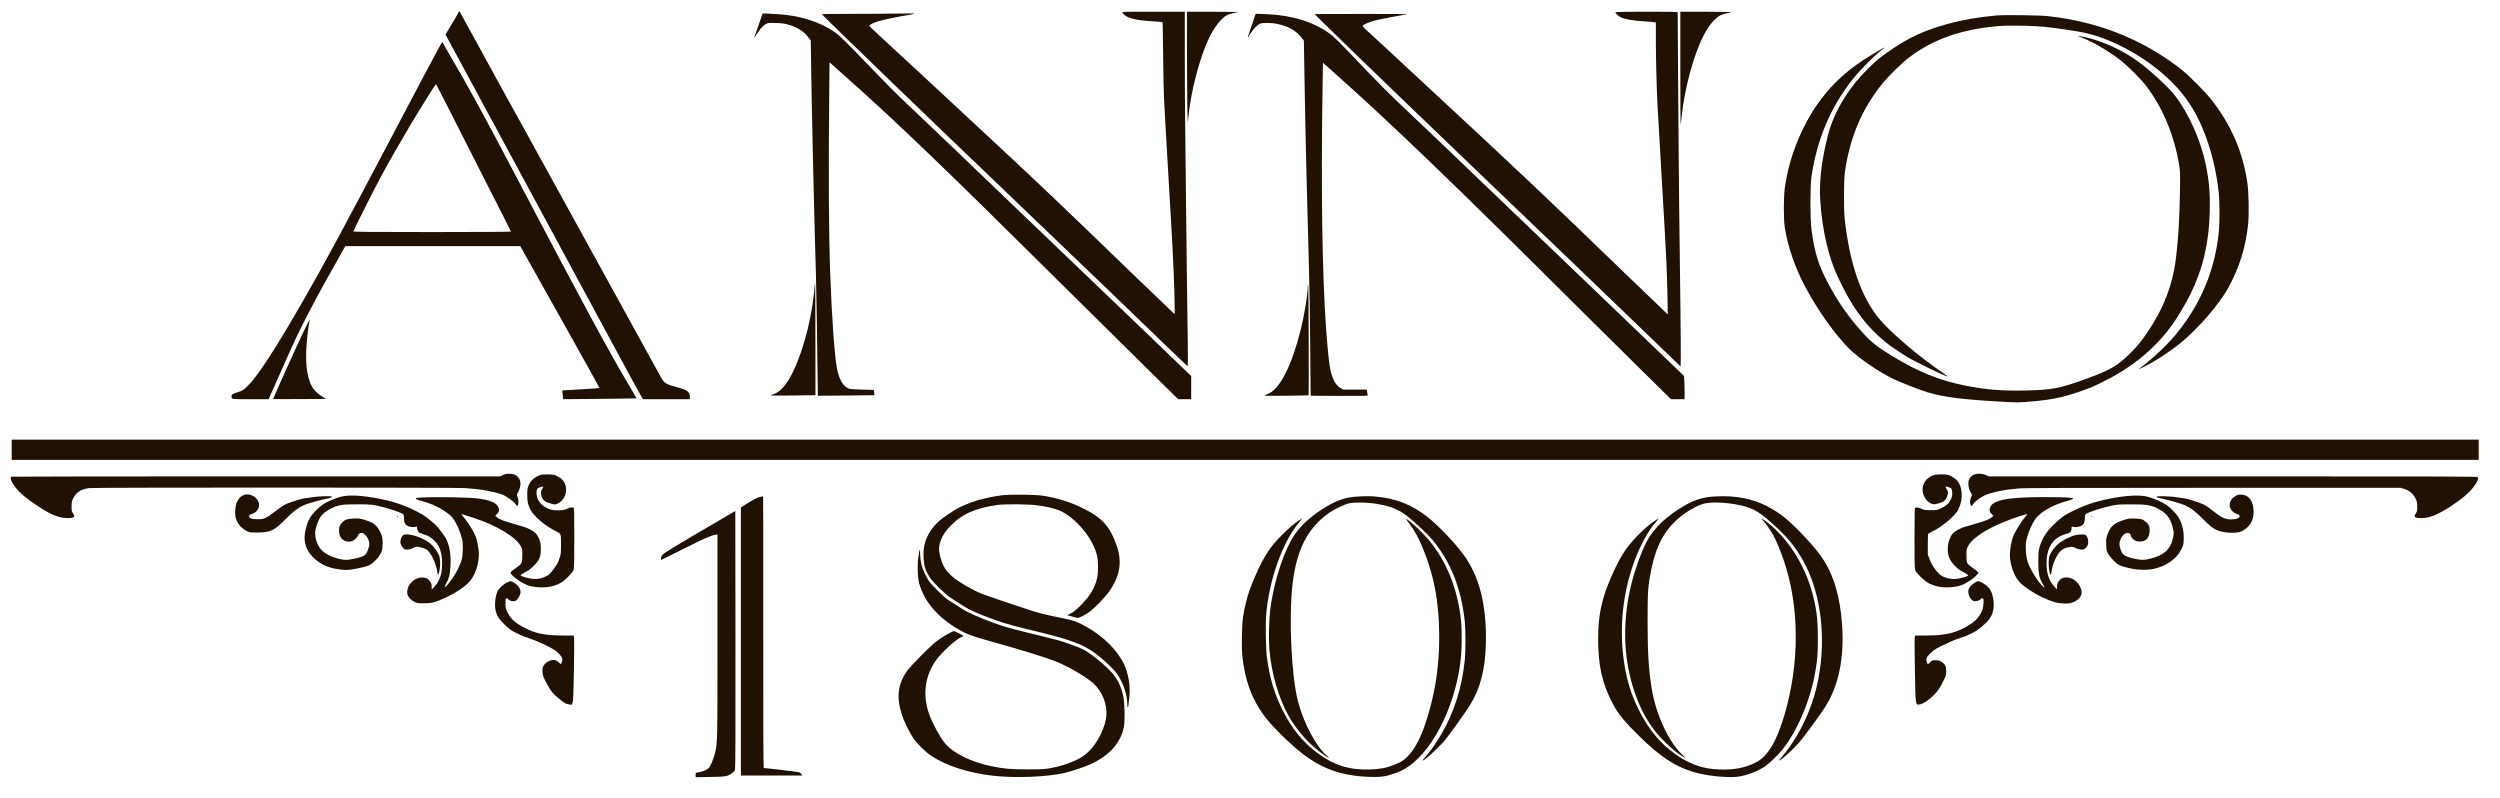 <?xml version="1.0" standalone="no"?><!DOCTYPE svg PUBLIC "-//W3C//DTD SVG 20010904//EN" "http://www.w3.org/TR/2001/REC-SVG-20010904/DTD/svg10.dtd"><svg xmlns="http://www.w3.org/2000/svg" version="1.0" width="4697pt" height="1500pt" viewBox="0 0 4697 1500" preserveAspectRatio="xMidYMid meet">

<g transform="translate(0,1500) scale(0.1,-0.1)" fill="#211102" stroke="none">
<path d="M8610 14759 c-8 -17 -36 -68 -63 -113 -28 -44 -78 -129 -113 -188 l-63 -108 98 -182 c235 -437 2143 -3967 3144 -5818 236 -437 438 -807 449 -822 l19 -28 440 0 439 0 0 49 c0 89 -55 129 -240 176 -195 50 -240 76 -297 178 -22 39 -236 428 -475 862 -394 715 -675 1227 -1228 2230 -103 187 -298 540 -432 785 -135 245 -539 978 -899 1630 -359 652 -675 1229 -703 1282 -28 54 -54 98 -57 98 -4 0 -12 -14 -19 -31z"/>
<path d="M21090 14761 c49 -92 227 -143 563 -161 100 -5 184 -13 188 -17 4 -5 9 -287 12 -628 3 -341 11 -710 17 -820 21 -402 91 -1615 125 -2175 48 -802 74 -1422 75 -1759 l0 -103 -37 33 c-21 18 -357 341 -748 718 -1464 1413 -1582 1526 -2525 2406 -638 596 -2273 2113 -2379 2207 -29 26 -50 52 -46 58 13 22 94 60 179 84 97 29 368 84 541 112 61 9 117 21 125 26 9 6 -91 7 -259 4 -151 -3 -546 -6 -878 -6 -333 0 -603 -3 -601 -8 4 -10 648 -637 1343 -1307 545 -527 746 -719 2255 -2165 1613 -1545 2271 -2177 2878 -2765 210 -203 387 -372 393 -374 8 -2 9 122 5 425 -10 660 -25 1869 -36 2924 -5 525 -12 1149 -15 1385 -3 237 -5 766 -5 1178 l0 747 -590 0 c-580 0 -591 0 -580 -19z"/>
<path d="M22301 13968 c1 -447 5 -923 8 -1058 5 -222 7 -236 14 -150 42 492 211 1147 395 1531 95 199 234 374 337 426 35 18 132 43 215 56 14 3 -199 5 -472 6 l-498 1 1 -812z"/>
<path d="M30350 14770 c0 -21 63 -79 108 -98 77 -34 242 -62 415 -72 89 -5 179 -12 200 -16 l37 -6 0 -311 c0 -347 14 -916 30 -1222 17 -323 78 -1374 115 -1995 48 -803 65 -1168 73 -1590 4 -201 7 -366 6 -368 0 -1 -356 340 -790 759 -1550 1497 -1975 1899 -3679 3479 -263 245 -639 594 -835 775 -196 182 -373 345 -394 363 -24 21 -36 39 -32 48 9 23 122 71 232 100 54 14 209 45 344 70 135 24 252 46 260 48 8 2 -380 4 -862 4 -483 0 -878 -1 -878 -2 0 -13 1364 -1333 2625 -2541 2463 -2360 2937 -2814 3585 -3440 228 -221 471 -455 540 -521 l125 -119 3 125 c4 125 -10 1456 -29 2810 -5 393 -14 1388 -19 2210 -5 822 -10 1501 -10 1508 0 9 -124 12 -585 12 -369 0 -585 -4 -585 -10z"/>
<path d="M31570 13718 c0 -584 2 -1059 6 -1056 3 3 11 69 19 146 53 525 225 1162 411 1523 62 120 126 214 192 282 96 98 131 115 322 155 31 7 -111 10 -452 11 l-498 1 0 -1062z"/>
<path d="M14319 14723 c-10 -27 -130 -376 -144 -418 -6 -19 -5 -19 7 -1 7 10 33 48 57 85 55 84 106 137 155 163 36 18 53 20 185 16 121 -4 161 -10 236 -32 175 -53 284 -123 374 -240 l44 -57 8 -587 c11 -777 62 -2968 89 -3822 8 -257 26 -1366 33 -2070 l2 -195 530 4 c292 2 531 5 533 6 2 1 -1 24 -5 51 l-8 49 -220 5 c-145 4 -230 10 -250 19 -105 45 -177 166 -219 371 -44 217 -96 931 -126 1725 -29 789 -36 1866 -21 3407 l6 627 215 -191 c1050 -932 1898 -1746 4279 -4108 591 -586 1295 -1282 1565 -1547 l491 -483 122 0 123 0 0 218 0 217 -812 781 c-447 429 -1018 976 -1268 1214 -250 239 -732 700 -1070 1025 -1252 1202 -1772 1699 -2227 2129 -134 125 -420 413 -637 640 -486 507 -598 617 -706 688 -283 188 -667 304 -1068 323 -64 3 -150 8 -190 11 -72 5 -72 5 -83 -23z"/>
<path d="M23590 14738 c0 -2 -34 -103 -75 -223 -42 -120 -74 -220 -72 -222 2 -2 22 27 43 64 53 91 148 188 199 202 57 16 199 14 292 -4 220 -42 374 -127 480 -267 l40 -53 12 -725 c15 -932 51 -2450 87 -3680 8 -283 17 -893 20 -1355 3 -462 6 -856 8 -875 l2 -35 538 -3 c509 -2 537 -1 532 15 -2 10 -8 37 -11 61 l-7 42 -218 0 -218 0 -53 28 c-97 50 -168 189 -204 396 -19 113 -50 427 -70 706 -75 1089 -98 2635 -66 4613 l6 398 205 -182 c1084 -964 2204 -2041 4635 -4460 374 -372 909 -902 1190 -1178 l509 -501 128 0 128 0 0 143 c0 79 -3 178 -6 220 l-7 76 -821 788 c-452 434 -929 892 -1061 1018 -450 429 -909 869 -1660 1590 -793 762 -1445 1384 -1837 1754 -131 123 -358 350 -506 505 -678 710 -695 727 -841 823 -228 151 -531 254 -871 297 -124 16 -450 33 -450 24z"/>
<path d="M37510 14709 c-643 -54 -1228 -212 -1668 -451 -140 -76 -372 -228 -502 -329 -136 -105 -356 -323 -473 -469 -258 -321 -436 -660 -522 -994 -121 -474 -169 -873 -146 -1231 19 -293 57 -556 117 -805 79 -327 151 -520 320 -850 219 -429 452 -728 777 -997 91 -75 151 -117 371 -261 136 -88 698 -365 806 -397 14 -4 -33 33 -105 82 -430 292 -956 739 -1171 995 -343 409 -562 1038 -656 1888 -20 181 -17 735 5 885 93 640 313 1163 688 1636 120 152 382 409 526 517 460 344 995 528 1687 583 187 15 658 6 851 -15 276 -31 604 -80 750 -112 544 -119 1191 -482 1621 -909 158 -158 240 -257 355 -429 274 -411 478 -1036 544 -1661 21 -197 21 -573 0 -766 -73 -689 -328 -1306 -767 -1857 -175 -219 -438 -470 -724 -690 -43 -33 138 58 269 135 157 93 353 227 480 328 336 267 751 744 925 1063 201 366 319 739 367 1162 24 203 16 625 -14 825 -89 575 -299 1060 -667 1535 -110 143 -433 467 -577 580 -524 410 -1134 708 -1783 869 -256 63 -428 94 -709 127 -154 18 -814 27 -975 13z"/>
<path d="M39080 14309 c25 -11 87 -38 138 -61 184 -80 450 -244 636 -391 124 -98 369 -343 457 -457 322 -416 546 -954 635 -1525 15 -96 16 -159 11 -485 -9 -522 -33 -910 -77 -1257 -62 -486 -224 -911 -512 -1343 -125 -188 -207 -290 -343 -425 -239 -238 -380 -320 -849 -490 -471 -172 -637 -203 -1131 -212 -446 -8 -743 16 -1120 92 -487 97 -877 255 -1370 553 -276 168 -384 251 -539 420 -287 313 -484 595 -692 993 -167 320 -238 560 -291 979 -25 198 -25 794 0 970 102 713 360 1321 789 1858 120 150 389 422 506 512 45 35 82 65 82 67 0 11 -289 -160 -425 -250 -447 -299 -779 -662 -1034 -1131 -218 -401 -357 -819 -418 -1256 -24 -174 -24 -602 0 -748 60 -364 188 -738 374 -1092 239 -455 581 -935 857 -1203 167 -163 558 -427 801 -543 156 -74 505 -211 645 -253 321 -96 670 -139 1479 -183 217 -11 251 -11 490 10 342 29 570 74 852 171 240 81 305 109 539 228 518 263 943 621 1248 1049 96 135 258 409 336 568 235 479 349 966 363 1546 8 346 -11 575 -73 878 -95 466 -323 977 -589 1317 -117 150 -444 451 -679 625 -291 215 -671 389 -1015 465 -63 14 -117 25 -120 24 -3 0 14 -9 39 -20z"/>
<path d="M8243 14097 c-116 -211 -360 -672 -868 -1637 -916 -1740 -1282 -2419 -1681 -3112 -536 -932 -859 -1426 -1052 -1610 -76 -72 -86 -79 -169 -104 -98 -30 -123 -46 -123 -80 0 -57 -17 -54 355 -54 l342 0 26 58 c441 998 445 1008 614 1347 164 328 299 580 584 1085 l216 385 1644 0 1644 0 157 -280 c86 -154 422 -752 746 -1330 324 -577 587 -1052 585 -1055 -3 -3 -161 -14 -351 -25 l-347 -20 3 -40 c1 -22 5 -59 8 -83 l5 -42 687 6 c378 4 689 8 690 10 2 1 -39 74 -91 161 -431 723 -884 1560 -2152 3973 -635 1209 -924 1737 -1270 2325 -46 77 -93 161 -106 188 -13 26 -25 47 -28 47 -4 0 -34 -51 -68 -113z m235 -1234 c396 -784 707 -1396 930 -1832 106 -206 192 -378 192 -382 0 -5 -657 -9 -1480 -9 -1177 0 -1480 3 -1480 13 0 18 397 806 524 1042 144 266 366 654 546 955 191 320 472 770 480 770 3 0 133 -251 288 -557z"/>
<path d="M15310 9667 c0 -9 -7 -85 -16 -169 -59 -580 -251 -1251 -458 -1601 -102 -173 -193 -264 -303 -303 -29 -10 -53 -21 -53 -24 0 -3 189 -3 421 0 l420 5 -1 1049 c0 578 -3 1052 -5 1055 -3 2 -5 -3 -5 -12z"/>
<path d="M24578 9654 c-5 -4 -8 -23 -8 -43 0 -140 -63 -527 -130 -796 -165 -668 -383 -1106 -600 -1207 -30 -14 -66 -30 -80 -37 -19 -9 73 -10 399 -6 233 3 426 6 428 8 2 2 2 473 1 1046 -2 574 -6 1039 -10 1035z"/>
<path d="M5705 8772 c-170 -357 -578 -1262 -572 -1269 2 -2 226 -2 497 -1 l494 3 -60 37 c-131 81 -197 159 -245 289 -78 213 -88 520 -33 954 8 66 20 140 25 164 5 24 8 45 6 47 -2 2 -52 -98 -112 -224z"/>
<path d="M220 6550 l0 -190 23175 0 23175 0 0 190 0 190 -23175 0 -23175 0 0 -190z"/>
<path d="M9452 6075 l-54 -25 -4583 0 c-2521 0 -4590 -3 -4599 -6 -35 -14 -8 -91 67 -190 88 -116 213 -222 431 -365 235 -155 390 -219 535 -222 145 -3 172 16 124 86 -26 37 -28 48 -28 131 0 80 4 98 29 150 58 119 151 178 306 196 105 13 6938 12 7060 0 52 -5 151 -15 220 -20 130 -12 374 -63 471 -99 81 -31 218 -128 252 -179 23 -35 32 -41 43 -31 20 16 18 119 -3 163 -16 35 -16 36 16 98 65 130 50 246 -42 305 -34 22 -56 28 -117 31 -64 2 -83 -1 -128 -23z"/>
<path d="M37084 6081 c-57 -26 -96 -80 -102 -140 -6 -65 13 -147 45 -195 23 -36 25 -43 13 -70 -28 -70 -33 -100 -21 -144 13 -46 28 -50 47 -13 26 52 144 140 246 185 69 30 293 84 399 96 46 5 140 15 209 22 101 10 807 13 3655 13 l3530 0 72 -23 c94 -29 167 -94 209 -184 25 -54 29 -75 29 -149 0 -77 -3 -90 -28 -126 -48 -70 -21 -89 124 -86 143 3 290 63 529 218 215 139 350 254 442 378 65 88 89 147 68 172 -11 13 -492 15 -4600 15 l-4588 0 -54 25 c-67 31 -163 34 -224 6z"/>
<path d="M10153 6076 c-107 -35 -186 -106 -224 -202 -20 -50 -23 -77 -23 -174 0 -126 10 -171 57 -270 59 -121 269 -303 463 -400 121 -61 114 -44 114 -274 0 -145 -3 -170 -24 -232 -35 -104 -45 -121 -118 -220 -51 -70 -79 -99 -120 -122 -79 -45 -168 -65 -260 -59 -76 5 -238 51 -238 67 0 9 75 57 135 86 22 10 74 53 116 95 99 99 129 169 130 297 1 48 -2 105 -6 127 -12 61 -52 146 -88 183 -45 47 -146 101 -236 127 -386 112 -438 130 -496 179 l-30 25 32 33 c43 45 49 76 25 131 -37 82 -157 132 -394 163 -143 19 -760 30 -1006 19 -133 -6 -153 -9 -150 -23 2 -11 30 -23 88 -38 179 -46 317 -106 455 -198 87 -58 120 -87 157 -138 70 -96 132 -237 172 -393 19 -74 14 -289 -9 -380 -16 -64 -90 -222 -137 -292 -15 -24 -42 -64 -60 -90 -35 -53 -95 -120 -119 -133 -10 -6 -2 18 23 65 58 111 67 145 79 301 18 218 -10 405 -81 543 -27 53 -162 233 -192 257 -14 10 -65 54 -113 96 -154 137 -492 292 -790 363 -359 86 -672 115 -845 80 -117 -24 -288 -95 -378 -157 -74 -50 -181 -157 -227 -228 -48 -72 -88 -191 -106 -312 -35 -235 79 -436 326 -579 121 -70 346 -117 500 -105 93 8 286 49 365 79 94 35 225 180 256 285 17 54 18 202 3 257 -20 71 -67 159 -109 202 -50 53 -97 77 -220 116 -87 27 -104 29 -205 25 -125 -5 -170 -22 -224 -84 -41 -46 -51 -73 -51 -137 0 -76 18 -128 57 -164 74 -71 187 -66 260 10 23 23 43 53 45 66 3 27 47 46 81 35 59 -19 127 -128 127 -205 0 -49 -41 -164 -70 -194 -30 -32 -106 -61 -227 -85 -121 -24 -159 -25 -252 -5 -157 33 -297 105 -364 187 -73 90 -113 218 -104 328 7 85 60 228 107 291 71 94 241 188 385 212 40 7 172 12 310 12 260 0 295 -5 525 -67 124 -34 281 -90 318 -114 19 -13 22 -23 22 -82 0 -81 20 -120 76 -147 42 -20 115 -25 153 -11 16 5 21 5 17 -3 -12 -19 14 -90 39 -107 13 -8 46 -21 74 -29 86 -22 160 -67 220 -131 63 -67 84 -105 115 -209 31 -103 29 -342 -3 -434 -37 -106 -62 -151 -117 -210 l-53 -56 -1 56 c0 48 -5 62 -35 101 -39 52 -75 68 -149 68 -158 -1 -300 -166 -272 -315 10 -49 69 -113 136 -144 50 -24 66 -26 180 -25 151 0 202 14 411 110 161 74 322 179 414 269 112 110 187 295 200 495 5 66 1 115 -18 221 -22 122 -30 147 -81 245 -31 60 -78 138 -105 174 -28 36 -66 87 -87 113 l-37 48 29 -6 c16 -4 115 -35 219 -70 431 -143 787 -361 873 -535 25 -51 27 -63 25 -172 -2 -137 -7 -149 -99 -213 -31 -22 -73 -54 -93 -71 -35 -31 -35 -32 -18 -58 30 -46 143 -131 239 -179 79 -40 109 -50 203 -63 184 -27 363 1 493 77 84 50 225 194 240 245 9 30 12 198 12 602 0 501 -2 560 -16 566 -22 9 -96 -4 -114 -20 -27 -23 -119 -36 -214 -32 -77 4 -101 10 -161 38 -136 65 -205 165 -205 294 0 66 17 88 79 107 51 15 59 8 32 -30 -30 -42 -35 -81 -17 -143 23 -79 62 -110 187 -143 65 -17 66 -17 117 5 119 51 185 203 147 338 -23 80 -68 132 -151 173 -59 30 -76 33 -172 36 -72 2 -121 -2 -149 -11z"/>
<path d="M36357 6080 c-183 -46 -277 -207 -218 -375 34 -95 98 -158 182 -178 32 -8 147 24 195 53 39 25 68 75 79 138 6 35 3 49 -20 88 -15 25 -24 48 -21 51 8 8 77 -13 101 -31 14 -10 20 -29 23 -78 3 -55 0 -73 -25 -128 -36 -78 -76 -115 -179 -167 -78 -38 -79 -38 -199 -38 -102 0 -126 3 -160 21 -44 23 -108 36 -131 27 -12 -4 -14 -88 -14 -576 0 -554 1 -572 20 -613 28 -57 171 -192 247 -232 140 -74 315 -96 501 -64 99 18 123 26 205 72 101 58 175 115 209 162 l21 31 -35 31 c-20 17 -63 50 -96 73 -89 62 -94 72 -96 211 -1 107 1 122 25 172 60 126 252 269 539 403 161 75 442 178 549 202 l34 7 -47 -58 c-75 -94 -169 -243 -209 -329 -48 -107 -82 -302 -73 -425 12 -172 81 -354 174 -460 74 -85 265 -214 430 -290 195 -90 263 -110 393 -117 93 -5 114 -3 174 17 106 35 175 109 175 188 0 96 -75 208 -172 256 -66 33 -157 36 -205 6 -52 -31 -88 -95 -87 -154 l1 -50 -55 59 c-95 103 -142 244 -142 432 0 236 78 403 229 493 36 22 92 46 123 54 98 25 118 44 118 111 0 33 2 36 23 28 39 -14 110 -7 155 16 53 27 72 67 72 149 0 44 5 63 18 74 38 33 309 121 487 158 96 20 141 23 350 24 332 1 405 -13 569 -109 120 -70 186 -164 227 -322 24 -96 24 -131 -1 -229 -49 -192 -171 -297 -416 -359 -117 -30 -157 -31 -287 -5 -124 25 -196 53 -230 88 -30 32 -67 136 -67 189 0 87 67 192 133 208 35 9 77 -11 77 -36 0 -29 34 -74 77 -100 27 -17 52 -23 98 -23 113 -2 175 65 183 195 5 76 -16 129 -69 173 -60 50 -88 59 -204 64 -101 4 -118 2 -207 -26 -187 -58 -250 -112 -308 -264 -30 -79 -32 -88 -28 -198 3 -105 6 -120 33 -170 16 -30 64 -89 105 -131 86 -87 112 -100 305 -145 159 -37 346 -39 472 -6 126 34 185 58 267 113 110 74 179 149 229 248 41 82 42 88 45 198 5 144 -27 279 -91 391 -47 82 -162 200 -253 258 -84 54 -268 129 -360 148 -180 36 -486 8 -850 -79 -186 -45 -334 -100 -533 -198 -151 -75 -174 -91 -287 -189 -186 -164 -285 -308 -336 -493 -19 -70 -22 -104 -22 -275 1 -223 14 -287 84 -412 22 -37 36 -68 32 -68 -4 0 -29 21 -54 48 -80 82 -191 258 -244 387 -36 86 -51 173 -53 305 -2 98 2 128 24 204 37 127 92 250 148 334 97 142 334 279 612 352 213 57 123 70 -470 70 -682 0 -962 -61 -991 -215 -8 -44 3 -74 39 -108 l31 -28 -30 -25 c-16 -14 -52 -36 -80 -49 -44 -20 -264 -89 -423 -132 -62 -17 -136 -52 -198 -95 -31 -21 -51 -47 -78 -101 -63 -127 -68 -284 -14 -405 36 -80 153 -201 227 -235 57 -26 122 -68 122 -79 0 -14 -160 -60 -231 -65 -95 -7 -195 15 -271 60 -75 46 -176 183 -223 304 l-35 93 0 184 c0 101 3 192 6 201 4 9 36 29 72 46 173 78 428 290 490 406 79 150 92 339 32 479 -28 63 -81 117 -156 155 -62 31 -75 34 -168 36 -56 1 -118 -2 -139 -7z"/>
<path d="M4565 5693 c-43 -22 -64 -42 -92 -87 -33 -51 -42 -83 -53 -181 -19 -177 53 -312 215 -402 49 -27 54 -28 200 -28 243 1 315 34 520 241 174 176 267 242 407 293 76 28 303 89 373 101 33 6 71 15 85 21 23 10 24 11 6 21 -25 14 -281 2 -385 -17 -42 -8 -88 -15 -103 -15 -42 0 -286 -74 -368 -112 -47 -22 -118 -70 -190 -128 -63 -51 -144 -107 -180 -124 -59 -28 -74 -31 -160 -31 -110 0 -153 15 -158 55 -3 23 3 28 52 44 167 57 180 246 23 336 -60 35 -141 40 -192 13z"/>
<path d="M18830 5695 c-293 -37 -558 -111 -777 -215 -140 -68 -355 -214 -445 -303 -129 -127 -210 -271 -242 -429 -28 -137 -16 -347 26 -453 6 -16 32 -66 57 -110 35 -63 75 -110 189 -223 80 -79 170 -160 201 -179 31 -20 106 -69 166 -108 160 -105 257 -155 467 -239 255 -102 479 -173 758 -240 575 -139 731 -181 896 -242 185 -67 224 -85 352 -162 163 -98 443 -349 518 -465 118 -182 183 -382 184 -564 0 -29 4 -53 9 -53 8 0 13 32 31 215 19 183 -22 426 -98 588 -125 267 -389 531 -713 712 -174 98 -238 120 -539 180 -179 35 -336 74 -450 109 -272 86 -883 293 -979 332 -178 73 -427 218 -536 310 -137 118 -195 210 -241 390 -31 121 -28 200 14 308 40 102 92 177 196 282 209 211 452 317 861 376 140 20 578 17 745 -5 182 -24 332 -59 420 -96 311 -132 648 -540 714 -863 20 -98 21 -303 1 -396 -32 -153 -99 -285 -211 -417 -117 -136 -213 -223 -286 -259 l-67 -33 89 -26 c49 -15 97 -27 107 -27 30 0 153 64 223 115 96 70 296 277 368 380 202 287 248 553 146 852 -130 379 -278 541 -669 729 -215 104 -462 179 -715 220 -142 22 -621 28 -770 9z"/>
<path d="M42015 5689 c-54 -29 -83 -57 -106 -101 -49 -96 3 -205 117 -244 54 -18 62 -30 44 -64 -14 -25 -99 -43 -179 -38 -97 7 -173 46 -310 156 -71 58 -145 108 -191 129 -81 38 -325 113 -368 113 -15 0 -62 7 -104 15 -99 19 -368 30 -388 16 -8 -5 -12 -12 -9 -15 3 -3 48 -14 100 -25 126 -25 371 -96 437 -126 97 -45 195 -119 321 -246 148 -147 187 -179 273 -219 118 -55 375 -68 464 -22 152 78 229 204 225 372 -4 193 -87 310 -226 317 -46 3 -69 -2 -100 -18z"/>
<path d="M14281 5664 c-61 -16 -133 -53 -268 -139 l-93 -59 0 -2518 0 -2518 575 0 575 0 -12 24 c-6 14 -22 29 -37 35 -21 8 -625 81 -669 81 -10 0 -13 476 -12 2551 1 1403 0 2552 -2 2554 -1 1 -27 -4 -57 -11z"/>
<path d="M25475 5669 c-193 -14 -354 -68 -546 -182 -256 -153 -445 -314 -577 -492 -214 -289 -421 -907 -487 -1455 -23 -188 -31 -564 -16 -742 38 -444 172 -910 358 -1243 128 -230 338 -480 543 -645 100 -80 209 -154 217 -147 2 3 -17 22 -42 43 -195 162 -434 613 -539 1017 -125 482 -175 1590 -100 2217 75 627 279 1030 662 1308 125 90 307 177 412 198 109 22 355 15 520 -15 263 -46 413 -109 580 -244 145 -118 376 -336 455 -432 344 -416 538 -907 606 -1535 16 -146 16 -558 0 -715 -52 -519 -201 -991 -442 -1401 -88 -150 -210 -325 -286 -409 -39 -44 -70 -82 -67 -84 20 -20 317 253 436 400 83 103 383 524 452 634 200 321 293 682 303 1180 15 715 -126 1262 -432 1670 -161 215 -452 521 -640 672 -303 244 -605 368 -985 402 -129 12 -210 12 -385 0z"/>
<path d="M32230 5673 c-216 -10 -380 -57 -565 -163 -353 -202 -590 -426 -729 -690 -99 -188 -219 -521 -286 -795 -187 -760 -148 -1507 112 -2169 92 -234 203 -428 356 -621 72 -91 254 -269 356 -349 78 -61 176 -126 190 -126 4 0 -23 28 -59 62 -255 238 -498 766 -574 1248 -57 358 -76 664 -76 1255 0 561 7 667 65 955 103 515 286 825 635 1075 104 75 264 157 350 181 145 39 446 26 696 -30 263 -60 378 -133 715 -451 196 -186 330 -357 459 -584 309 -547 427 -1327 314 -2074 -66 -445 -210 -849 -433 -1225 -90 -150 -192 -294 -270 -381 -179 -199 86 10 289 228 99 106 434 563 539 735 232 380 335 894 297 1481 -35 544 -155 954 -376 1285 -125 187 -458 548 -665 722 -250 210 -518 342 -805 398 -178 34 -323 43 -535 33z"/>
<path d="M13775 5376 c-22 -13 -227 -132 -455 -266 -627 -366 -842 -498 -872 -533 -19 -20 -28 -43 -28 -64 0 -18 1 -33 3 -33 2 0 194 96 428 213 386 195 502 245 597 261 l32 6 0 -1905 c0 -2047 1 -2018 -51 -2220 -26 -103 -82 -232 -115 -266 -30 -32 -104 -63 -186 -79 l-58 -11 0 -41 0 -40 268 5 c217 3 278 8 324 22 64 20 129 70 147 112 8 21 11 645 9 2445 l-3 2418 -40 -24z"/>
<path d="M7455 5300 c3 -5 11 -10 16 -10 6 0 7 5 4 10 -3 6 -11 10 -16 10 -6 0 -7 -4 -4 -10z"/>
<path d="M39285 5300 c-3 -5 -1 -10 4 -10 6 0 11 5 11 10 0 6 -2 10 -4 10 -3 0 -8 -4 -11 -10z"/>
<path d="M24357 5189 c-122 -88 -333 -291 -438 -421 -130 -162 -242 -364 -374 -679 -93 -221 -154 -439 -191 -681 -21 -141 -30 -561 -15 -714 47 -471 180 -833 427 -1162 135 -179 469 -508 699 -687 376 -293 748 -423 1265 -441 205 -8 297 5 460 61 123 43 193 78 277 137 495 348 906 1215 984 2078 15 165 15 506 0 650 -39 369 -128 699 -271 998 -132 274 -275 477 -485 688 -114 114 -255 234 -277 234 -5 0 23 -41 61 -91 101 -135 154 -227 230 -405 229 -531 331 -1060 331 -1718 0 -525 -64 -976 -206 -1460 -114 -388 -235 -634 -389 -789 -76 -77 -119 -104 -242 -153 -148 -60 -274 -85 -468 -91 -386 -12 -679 81 -992 316 -262 197 -468 449 -636 779 -162 318 -248 605 -303 1002 -22 159 -30 630 -15 813 57 663 307 1363 621 1735 33 39 57 72 53 72 -4 0 -52 -32 -106 -71z"/>
<path d="M31069 5201 c-196 -137 -429 -378 -561 -581 -129 -197 -308 -595 -377 -836 -77 -266 -104 -474 -105 -789 -1 -500 77 -844 277 -1220 100 -189 230 -347 500 -611 428 -419 725 -603 1132 -699 220 -52 568 -79 727 -56 158 22 369 104 501 193 77 52 240 209 320 308 288 357 536 945 626 1485 38 226 46 335 45 620 0 368 -29 583 -120 899 -148 510 -460 986 -836 1277 -93 71 -125 84 -71 26 43 -45 145 -191 187 -268 54 -99 138 -299 195 -464 303 -877 307 -1955 10 -2943 -147 -489 -313 -758 -535 -870 -195 -98 -401 -138 -669 -129 -183 6 -305 28 -455 82 -265 96 -547 300 -752 545 -247 293 -455 717 -543 1110 -163 721 -111 1497 146 2185 113 303 266 580 406 735 25 28 44 53 41 55 -2 3 -42 -22 -89 -54z"/>
<path d="M7565 4936 c-29 -29 -49 -98 -41 -141 8 -42 45 -96 76 -113 34 -18 104 -8 165 24 40 20 59 24 95 19 74 -10 140 -35 176 -67 72 -63 165 -272 179 -401 9 -77 28 -63 44 32 15 97 14 198 -4 259 -20 66 -89 165 -160 230 -102 93 -319 181 -448 182 -48 0 -62 -4 -82 -24z"/>
<path d="M38986 4944 c-94 -23 -256 -106 -320 -165 -66 -60 -135 -155 -159 -217 -30 -76 -15 -348 20 -359 7 -3 14 19 18 59 14 124 83 289 157 373 42 48 107 78 193 89 42 6 57 3 97 -18 68 -36 134 -42 175 -17 18 11 40 35 49 53 34 64 14 181 -35 208 -27 14 -124 11 -195 -6z"/>
<path d="M17275 4658 c-2 -7 -12 -62 -21 -123 -22 -145 -15 -387 14 -490 98 -348 339 -633 730 -864 166 -98 244 -127 617 -231 597 -166 1059 -310 1240 -384 236 -98 574 -298 692 -409 162 -152 253 -377 240 -592 -13 -218 -166 -530 -338 -689 -81 -76 -133 -110 -252 -166 -126 -60 -291 -111 -462 -142 -118 -21 -158 -23 -435 -23 -327 1 -431 10 -679 61 -380 78 -711 243 -870 433 -84 101 -224 356 -284 516 -135 358 -100 712 100 1014 99 150 396 426 499 463 19 7 34 14 34 18 0 11 -161 95 -177 92 -66 -14 -269 -138 -379 -232 -119 -103 -428 -417 -486 -494 -187 -250 -222 -502 -117 -833 42 -131 135 -325 213 -443 77 -115 225 -262 347 -343 282 -187 694 -319 1159 -372 419 -47 1015 -23 1349 55 113 27 344 103 454 151 365 158 591 403 652 708 22 108 17 440 -9 569 -41 201 -115 351 -241 481 -152 158 -389 346 -524 415 -58 31 -358 139 -461 167 -58 16 -217 56 -355 89 -463 112 -539 132 -705 185 -206 67 -515 190 -640 257 -83 43 -168 97 -379 236 -66 44 -283 257 -339 332 -56 75 -126 227 -151 327 -13 51 -22 119 -23 178 -1 92 -4 109 -13 83z"/>
<path d="M9525 4056 c-67 -31 -159 -116 -179 -166 -47 -117 -59 -288 -27 -389 29 -93 61 -139 170 -244 84 -80 116 -103 188 -138 49 -22 104 -49 123 -59 19 -10 80 -32 135 -49 55 -17 180 -69 278 -114 182 -84 253 -131 319 -215 39 -48 44 -76 23 -122 l-18 -40 -38 35 c-21 19 -50 37 -64 41 -77 19 -185 -32 -223 -106 -20 -38 -23 -56 -19 -115 3 -60 11 -85 57 -175 87 -173 140 -240 275 -345 97 -76 108 -81 168 -90 l47 -7 16 38 c14 33 18 124 27 604 5 311 7 586 3 613 l-7 47 -187 0 c-364 0 -544 38 -767 161 -164 90 -228 152 -295 284 -27 54 -31 72 -33 155 -2 107 9 122 58 76 33 -31 94 -42 132 -24 15 7 43 38 61 68 61 100 34 188 -81 265 -61 41 -76 42 -142 11z"/>
<path d="M37104 4054 c-54 -36 -93 -74 -110 -106 -42 -80 19 -228 101 -244 35 -6 110 20 119 42 3 8 14 14 25 14 30 0 36 -39 23 -138 -12 -89 -31 -132 -103 -229 -91 -123 -386 -277 -579 -303 -47 -6 -115 -15 -152 -21 -37 -5 -152 -9 -257 -9 l-190 0 -7 -37 c-4 -21 -3 -299 3 -619 12 -673 9 -651 91 -639 89 12 274 160 356 284 25 37 67 112 93 167 44 91 48 105 48 174 0 93 -20 132 -90 175 -40 25 -59 30 -111 30 -60 0 -65 -2 -103 -39 l-41 -40 -15 37 c-22 53 -18 77 18 124 54 72 137 134 247 185 202 96 276 127 365 153 50 15 106 35 125 46 19 10 69 34 112 54 83 38 238 167 302 251 77 101 103 247 71 404 -22 109 -52 167 -112 219 -54 47 -136 91 -169 91 -11 0 -39 -12 -60 -26z"/>
</g>
</svg>